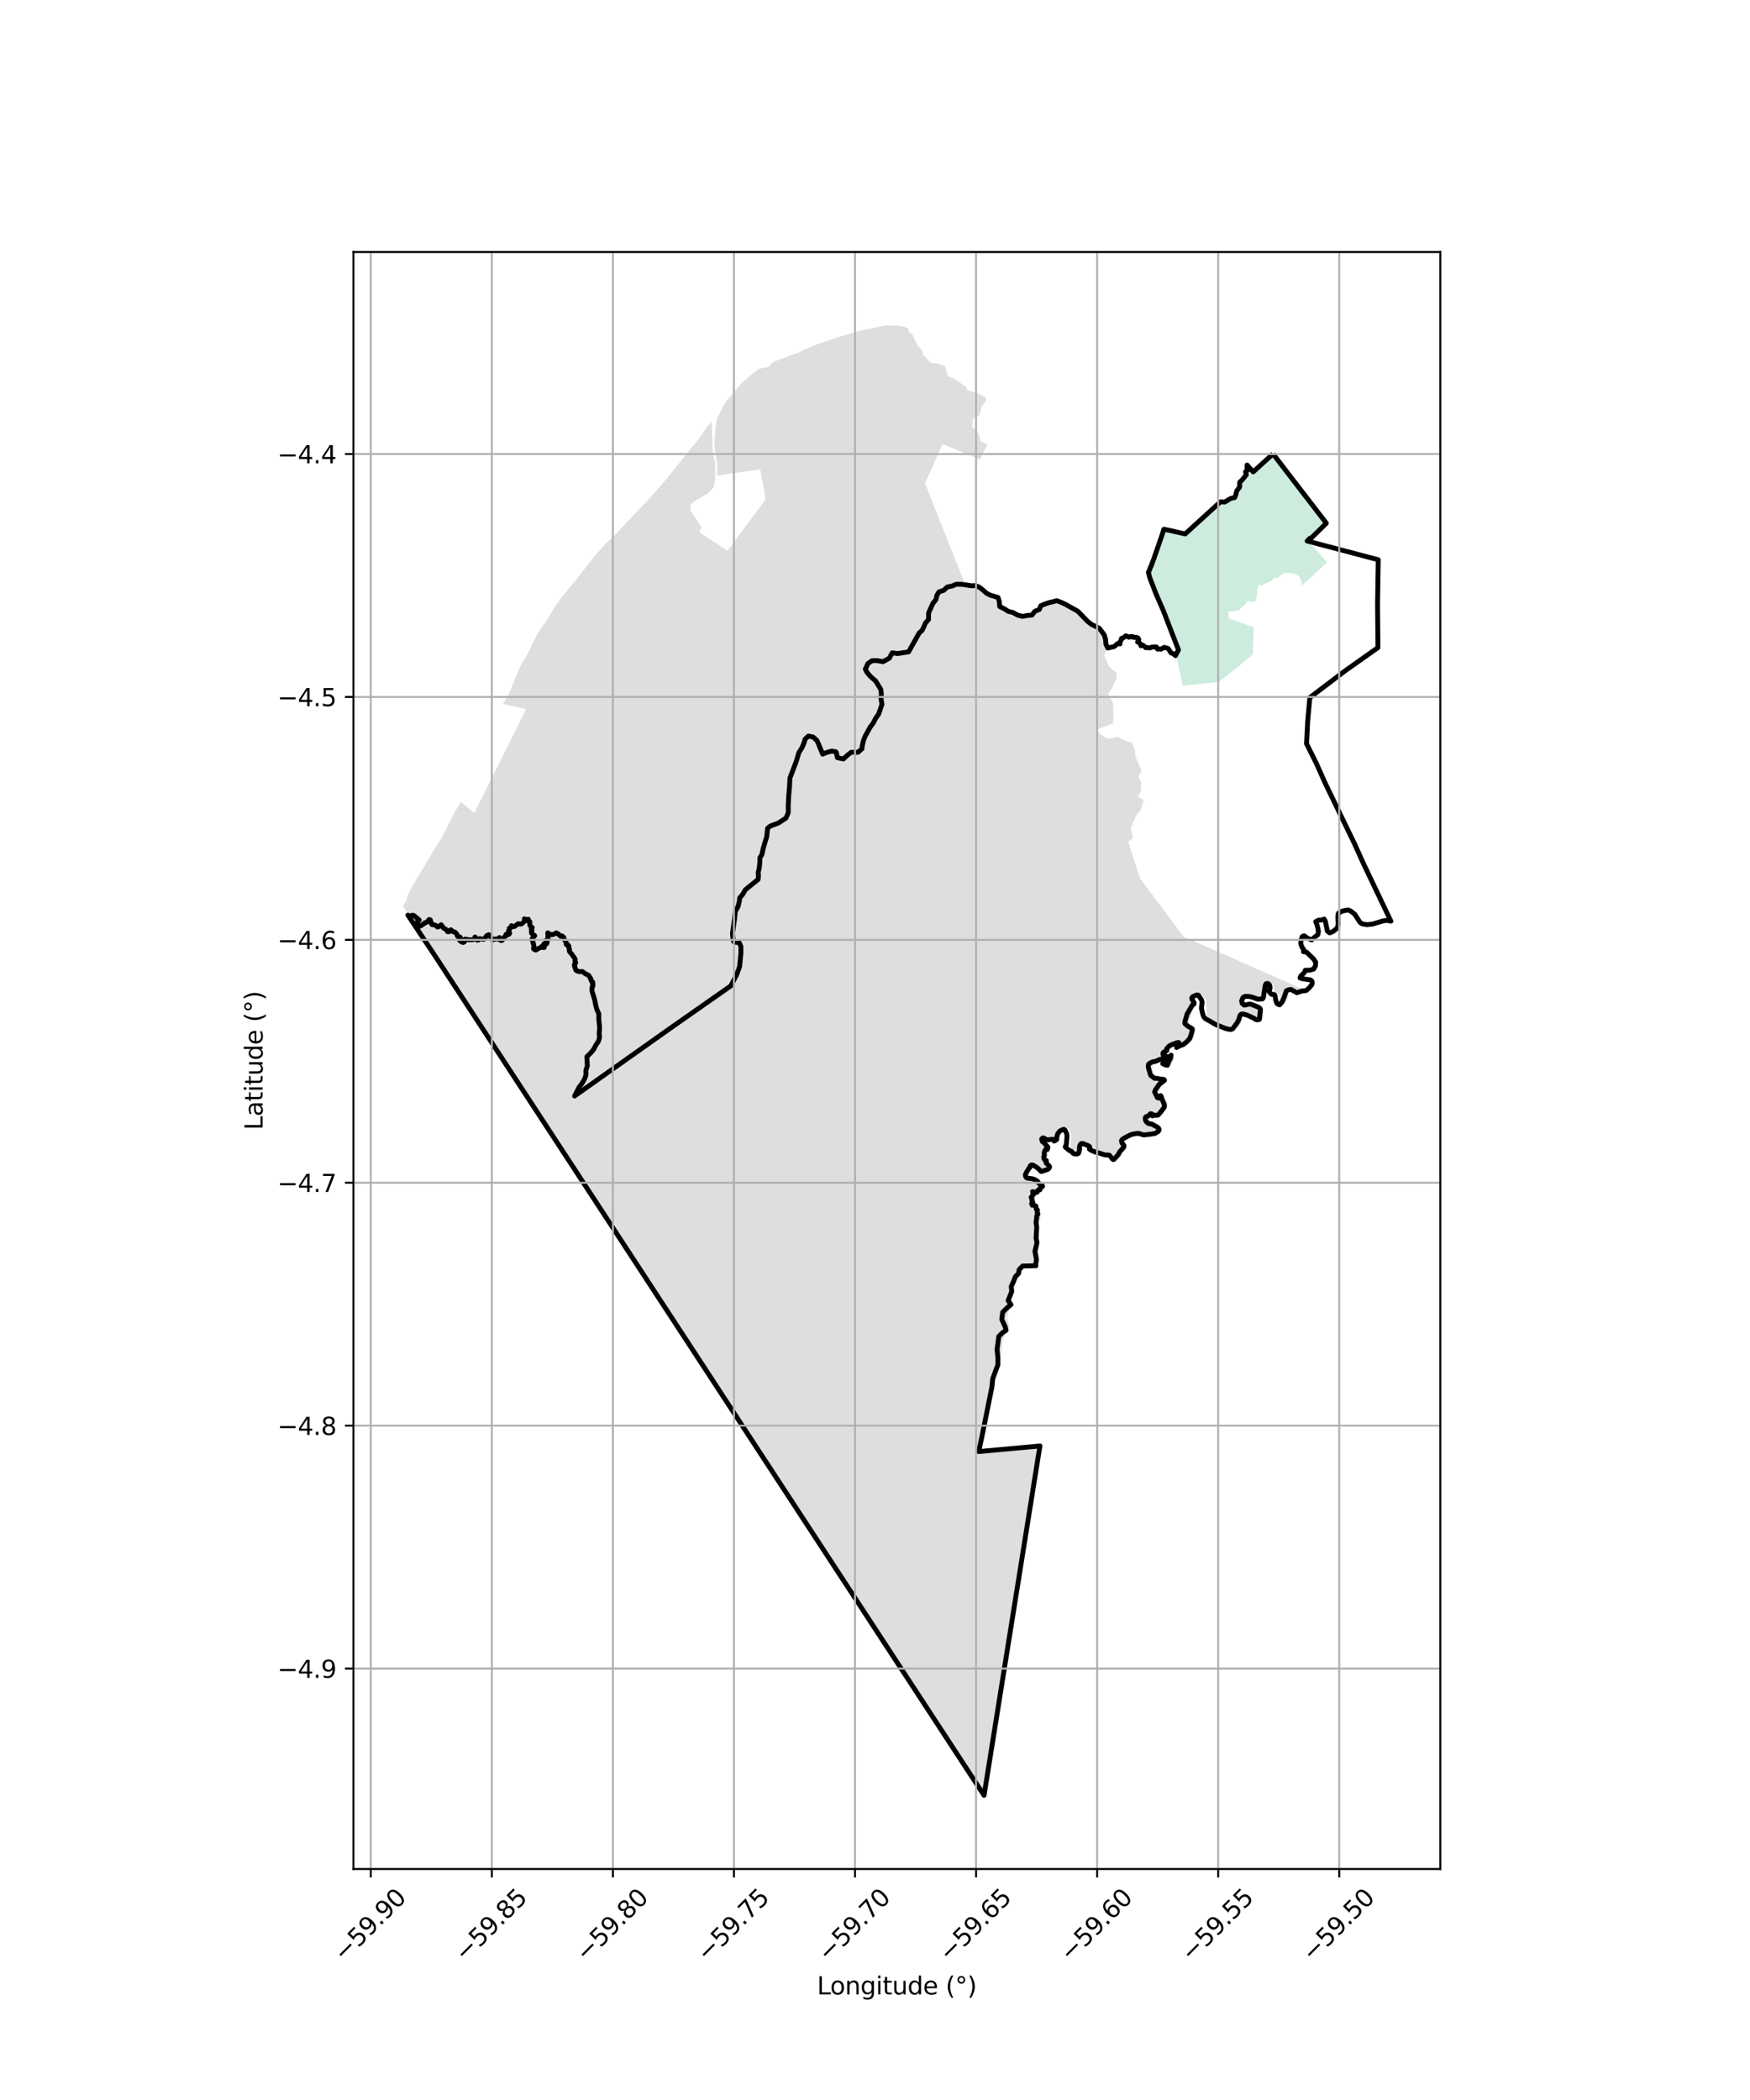 <?xml version="1.0" encoding="utf-8" standalone="no"?>
<!DOCTYPE svg PUBLIC "-//W3C//DTD SVG 1.1//EN"
  "http://www.w3.org/Graphics/SVG/1.1/DTD/svg11.dtd">
<svg xmlns:xlink="http://www.w3.org/1999/xlink" width="720pt" height="864pt" viewBox="0 0 720 864" xmlns="http://www.w3.org/2000/svg" version="1.1">
 <defs>
  <style type="text/css">*{stroke-linejoin: round; stroke-linecap: butt}</style>
 </defs>
 <g id="figure_1">
  <g id="patch_1">
   <path d="M 0 864 
L 720 864 
L 720 0 
L 0 0 
z
" style="fill: #ffffff"/>
  </g>
  <g id="axes_1">
   <g id="patch_2">
    <path d="M 145.411 768.96 
L 592.589 768.96 
L 592.589 103.68 
L 145.411 103.68 
z
" style="fill: #ffffff"/>
   </g>
   <g id="PatchCollection_1">
    <path d="M 523.758 186.745 
L 527.108 191.1 
L 529.604 194.345 
L 531.819 197.178 
L 534.476 200.607 
L 536.318 202.935 
L 538.099 205.36 
L 540.144 208.009 
L 542.188 210.667 
L 544.249 213.334 
L 545.695 215.275 
L 539.355 221.493 
L 538.951 221.442 
L 537.801 222.581 
L 538.96 223.857 
L 540.369 225.019 
L 545.999 231.32 
L 543.211 233.991 
L 540.048 236.918 
L 535.358 241.05 
L 535.571 239.286 
L 534.365 237.051 
L 532.308 235.916 
L 528.509 235.646 
L 525.11 238.033 
L 524.623 237.478 
L 524.105 237.787 
L 523.4 238.605 
L 523.04 239.039 
L 521.197 239.89 
L 520.368 240.072 
L 519.806 240.341 
L 519.529 240.824 
L 517.807 240.657 
L 517.231 242.46 
L 517.179 245.177 
L 516.708 246.174 
L 516.778 247.174 
L 515.372 247.78 
L 513.384 247.093 
L 512.345 248.636 
L 512.27 248.703 
L 509.72 250.968 
L 507.816 251.46 
L 505.59 251.478 
L 505.418 251.684 
L 505.52 254.435 
L 515.837 258.038 
L 515.743 260.734 
L 515.652 264.352 
L 515.502 267.675 
L 515.413 269.221 
L 512.829 271.488 
L 509.315 274.371 
L 503.216 279.174 
L 501.444 280.577 
L 497.076 281.061 
L 492.599 281.544 
L 489.472 281.837 
L 486.621 282.158 
L 483.836 269.566 
L 484.845 267.399 
L 483.769 263.139 
L 482.401 260.098 
L 481.254 257.067 
L 479.444 252.571 
L 478.036 249.197 
L 476.026 244.15 
L 474.403 240.026 
L 471.891 235.6 
L 472.57 235.484 
L 478.858 217.747 
L 480.264 218.001 
L 481.702 218.3 
L 483.091 218.622 
L 484.479 218.959 
L 485.815 219.264 
L 487.632 219.678 
L 489.998 217.513 
L 491.973 215.708 
L 493.984 213.883 
L 495.976 212.052 
L 498.041 210.212 
L 499.288 209.017 
L 502.14 206.486 
L 503.897 206.521 
L 506.387 205.062 
L 507.974 204.686 
L 508.342 203.851 
L 508.783 202.038 
L 510.026 200.422 
L 509.965 198.434 
L 511.212 197.311 
L 512.299 195.742 
L 512.772 195.264 
L 512.424 194.119 
L 513.112 193.59 
L 513.083 191.33 
L 515.589 194.148 
L 518.71 191.306 
L 519.334 190.756 
L 523.758 186.745 
" clip-path="url(#p9d774239cc)" style="fill: #b3e2cd; fill-opacity: 0.65"/>
    <path d="M 495.372 389.054 
L 498.52 390.434 
L 501.876 391.906 
L 505.11 393.323 
L 507.565 394.381 
L 510.762 395.81 
L 512.872 396.781 
L 516.622 398.438 
L 519.912 399.86 
L 524.66 401.946 
L 527.379 403.129 
L 534.88 406.445 
L 535.582 406.763 
L 535.636 407.384 
L 534.705 408.015 
L 531.507 407.061 
L 530.281 407.999 
L 530.134 409.013 
L 529.985 410.418 
L 529.26 412.01 
L 527.961 413.382 
L 526.921 412.545 
L 526.571 409.717 
L 525.605 408.446 
L 524.274 408.441 
L 524.136 406.738 
L 523.603 404.888 
L 522.812 404.849 
L 521.618 407.091 
L 520.851 410.277 
L 520.345 411.181 
L 517.362 410.59 
L 514.307 409.891 
L 512.939 410.502 
L 512.252 411.514 
L 512.139 412.963 
L 512.819 413.908 
L 515.013 413.662 
L 517.924 414.179 
L 519.36 414.975 
L 519.896 416.027 
L 519.599 418.49 
L 518.877 419.495 
L 516.936 418.944 
L 514.245 417.377 
L 512.124 417.115 
L 510.397 417.363 
L 510.139 419.174 
L 511.037 419.394 
L 510.636 420.914 
L 509.803 422.542 
L 507.786 423.549 
L 505.557 423.288 
L 502.936 422.046 
L 501.462 421.932 
L 500.136 420.55 
L 498.022 419.565 
L 496.697 418.002 
L 496.487 416.226 
L 496.353 413.616 
L 496.039 410.934 
L 494.82 409.734 
L 492.844 409.328 
L 491.656 409.722 
L 491.472 410.845 
L 492.221 412.659 
L 492.361 413.71 
L 491.206 414.83 
L 490.372 416.674 
L 489.791 418.339 
L 489.209 420.076 
L 489.059 421.804 
L 490.203 423.62 
L 491.243 424.493 
L 491.162 427.174 
L 490.402 428.476 
L 488.276 429.555 
L 486.895 430.557 
L 485.887 430.879 
L 486.933 429.941 
L 486.397 429.106 
L 484.669 429.462 
L 481.498 431.371 
L 480.846 432.564 
L 480.173 433.677 
L 480.745 434.803 
L 481.787 434.915 
L 483.336 434.196 
L 482.935 435.789 
L 482.391 436.983 
L 482.1 437.96 
L 480.911 438.354 
L 480.733 437.919 
L 481.454 437.559 
L 481.423 436.182 
L 480.453 435.78 
L 479.123 435.739 
L 476.817 436.89 
L 474.478 437.28 
L 474.182 439.732 
L 474.498 441.617 
L 476.11 443.579 
L 478.876 444.387 
L 480.134 444.464 
L 480.42 444.936 
L 478.763 445.799 
L 477.569 447.665 
L 476.664 449.292 
L 477.341 451.106 
L 478.272 452.16 
L 479.279 452.2 
L 479.923 453.036 
L 480.459 454.088 
L 480.311 455.269 
L 479.117 457.294 
L 478.248 458.667 
L 476.342 458.805 
L 475.551 458.621 
L 474.51 458.328 
L 473.643 459.194 
L 472.886 459.807 
L 473.097 461.076 
L 474.171 462.529 
L 476.503 463.915 
L 477.617 464.307 
L 477.866 464.923 
L 477.145 465.5 
L 473.436 466.646 
L 470.815 466.564 
L 468.478 466.41 
L 466.497 467.128 
L 464.948 467.847 
L 463.038 468.963 
L 462.639 469.722 
L 463.391 470.729 
L 463.998 471.854 
L 463.961 472.325 
L 461.941 473.875 
L 461.033 476.191 
L 459.663 477.2 
L 458.138 475.383 
L 457.276 474.945 
L 454.041 474.498 
L 451.454 473.8 
L 450.165 473.288 
L 449.991 471.657 
L 448.699 471.109 
L 446.832 470.268 
L 445.896 470.301 
L 445.352 471.748 
L 445.164 473.994 
L 444.333 474.824 
L 442.646 474.093 
L 440.349 472.744 
L 440.506 469.339 
L 440.695 466.695 
L 439.697 464.372 
L 437.926 464.873 
L 436.447 466.063 
L 435.974 467.547 
L 435.969 468.742 
L 435.032 469.391 
L 432.05 468.691 
L 430.29 467.996 
L 429.75 468.103 
L 429.71 469.226 
L 430.605 470.316 
L 432.038 471.662 
L 432.323 472.569 
L 431.458 473.073 
L 431.095 473.905 
L 430.944 475.897 
L 431.119 477.057 
L 431.762 478.205 
L 432.153 479.583 
L 433.086 480.202 
L 431.751 481.32 
L 430.095 481.821 
L 429.055 481.02 
L 427.584 479.964 
L 426.471 479.416 
L 425.644 479.486 
L 424.742 480.171 
L 423.91 481.436 
L 423.331 482.52 
L 423.326 483.933 
L 424.184 485.168 
L 426.592 485.576 
L 427.741 486.051 
L 428.671 487.352 
L 429.891 488.262 
L 429.638 488.696 
L 428.052 489.524 
L 427.617 490.5 
L 425.7 493.308 
L 426.697 496.065 
L 427.587 498.548 
L 428.227 500.398 
L 427.535 502.823 
L 427.095 505.104 
L 427.619 509.272 
L 427.683 511.374 
L 427.313 514.003 
L 427.224 518.604 
L 427.183 519.872 
L 425.902 520.936 
L 422.953 521.069 
L 421.603 521.3 
L 420.845 522.021 
L 419.864 524.554 
L 418.419 526.287 
L 416.867 527.731 
L 416.929 530.376 
L 416.492 531.896 
L 415.909 534.276 
L 416.513 536.162 
L 416.365 537.238 
L 415.497 538.466 
L 414.298 541.65 
L 414.473 542.918 
L 414.935 544.478 
L 415.254 546.235 
L 413.698 548.693 
L 412.501 551.26 
L 412.198 555.317 
L 412.083 557.164 
L 411.538 558.785 
L 411.065 560.124 
L 410.882 563.22 
L 410.156 564.92 
L 408.999 566.51 
L 408.454 567.848 
L 408.476 571.58 
L 408.435 572.884 
L 406.871 577.287 
L 406.898 579.679 
L 406.096 582.574 
L 405.039 586.012 
L 404.632 589.198 
L 404.334 591.697 
L 403.5 593.578 
L 403.493 595.317 
L 402.956 597.336 
L 428.181 594.717 
L 404.888 738.72 
L 179.024 393.284 
L 165.738 372.72 
L 166.522 371.652 
L 167.273 370.646 
L 167.8 368.008 
L 169.352 365.124 
L 172.064 360.466 
L 175.105 355.551 
L 178.256 350.089 
L 180.888 345.903 
L 181.3 345.597 
L 186.53 335.2 
L 188.214 332.178 
L 188.543 331.792 
L 189.58 329.866 
L 195.156 334.511 
L 216.461 291.759 
L 206.961 289.58 
L 207.726 288.18 
L 208.224 287.321 
L 209.528 285.178 
L 211.338 280.772 
L 211.843 279.489 
L 212.549 277.773 
L 214.193 273.827 
L 216.689 269.756 
L 219.927 263.179 
L 220.555 261.924 
L 220.921 261.154 
L 221.321 260.328 
L 225.69 254.106 
L 227.972 250.042 
L 229.299 248.261 
L 231.119 245.695 
L 233.443 242.879 
L 234.486 241.605 
L 235.46 240.406 
L 238.3 236.899 
L 245.307 227.931 
L 248.171 224.831 
L 249.67 223.137 
L 252.786 220.356 
L 254.29 218.719 
L 267.451 204.809 
L 273.28 198.167 
L 287.348 180.73 
L 291.298 175.135 
L 291.997 174.418 
L 292.777 173.34 
L 292.881 175.166 
L 293.141 182.703 
L 293.272 186.398 
L 294.263 190.459 
L 294.248 194.444 
L 294.237 197.675 
L 293.651 200.499 
L 291.27 202.954 
L 285.722 206.266 
L 283.991 207.781 
L 284.197 210.245 
L 288.567 216.846 
L 287.832 219.055 
L 299.328 226.567 
L 315.029 205.384 
L 312.76 193.112 
L 294.914 195.664 
L 295.185 193.824 
L 295.054 190.419 
L 294.138 185.488 
L 293.863 181.865 
L 294.832 172.623 
L 297.993 166.239 
L 300.152 163.495 
L 305.371 157.403 
L 309.854 153.507 
L 312.494 151.655 
L 316.033 151.026 
L 317.68 149.413 
L 319.005 148.585 
L 322.775 147.207 
L 326.701 145.645 
L 328.007 145.296 
L 331.672 143.499 
L 335.11 142.035 
L 344.579 138.797 
L 350.107 137.181 
L 354.754 135.797 
L 359.586 134.91 
L 363.868 133.92 
L 369.005 133.935 
L 372.062 134.371 
L 373.685 135.141 
L 374.031 136.846 
L 375.221 137.328 
L 377.476 142.045 
L 379.421 144.18 
L 379.779 146.022 
L 380.9 146.93 
L 382.453 148.881 
L 383.084 149.357 
L 385.698 149.615 
L 388.767 150.578 
L 390.1 154.812 
L 391.439 155.328 
L 393.144 156.203 
L 397.386 159.148 
L 398.035 160.47 
L 404.497 162.797 
L 405.475 163.56 
L 405.909 164.541 
L 403.964 167.146 
L 403.525 169.318 
L 402.728 170.982 
L 400.279 172.423 
L 399.91 175.599 
L 402.362 177.955 
L 403.218 179.878 
L 403.392 181.618 
L 406.274 182.724 
L 403.21 189.068 
L 387.784 182.693 
L 380.58 198.85 
L 391.981 227.585 
L 397.298 240.986 
L 400.612 240.868 
L 404.382 242.01 
L 406.962 244.41 
L 410.266 245.437 
L 411.638 247.259 
L 411.762 247.806 
L 411.953 248.409 
L 412.791 249.393 
L 413.39 249.574 
L 413.987 250.377 
L 421.165 253.882 
L 424.62 252.807 
L 431.323 248.483 
L 436.503 247.56 
L 443.178 250.845 
L 446.976 254.554 
L 450.634 257.393 
L 452.682 260.103 
L 455.852 266.085 
L 454.261 269.642 
L 456.344 274.314 
L 459.481 276.881 
L 459.336 279.275 
L 458.315 281.297 
L 457.301 283.467 
L 455.938 285.413 
L 457.856 289.099 
L 458.126 294.173 
L 457.97 297.578 
L 451.723 299.925 
L 452.198 301.747 
L 455.783 304.037 
L 459.935 303.216 
L 463.812 305.041 
L 465.823 305.628 
L 467.105 309.038 
L 467.105 311.132 
L 469.594 316.917 
L 468.384 319.707 
L 469.434 321.771 
L 469.566 324.96 
L 468.207 327.723 
L 470.558 329.167 
L 469.248 333.488 
L 467.66 335.149 
L 466.428 337.826 
L 465.195 340.72 
L 466.188 344.709 
L 464.184 346.364 
L 469.084 361.473 
L 475.507 370.028 
L 476.935 371.952 
L 478.612 374.205 
L 485.607 383.529 
L 487.041 385.44 
L 490.241 386.833 
L 495.372 389.054 
" clip-path="url(#p9d774239cc)" style="fill: #cccccc; fill-opacity: 0.65"/>
   </g>
   <g id="PatchCollection_2">
    <path d="M 523.758 186.745 
L 545.695 215.275 
L 539.355 221.493 
L 538.951 221.442 
L 537.801 222.58 
L 567.056 230.301 
L 566.765 248.381 
L 566.923 266.45 
L 553.348 276.042 
L 538.908 286.997 
L 538.021 296.729 
L 537.546 305.953 
L 541.627 314.166 
L 545.304 322.404 
L 557.189 346.935 
L 560.816 354.985 
L 572.262 379.012 
L 570.881 378.691 
L 570.16 378.7 
L 568.835 378.954 
L 564.668 380.196 
L 562.386 380.44 
L 560.52 380.134 
L 559.759 379.689 
L 559.199 378.981 
L 557.393 376.149 
L 555.689 374.836 
L 554.684 374.393 
L 553.318 374.603 
L 551.921 374.983 
L 550.642 375.734 
L 550.404 377.157 
L 550.555 380.269 
L 550.22 381.685 
L 549.268 382.617 
L 548.247 383.341 
L 547.057 383.819 
L 546.13 383.098 
L 545.265 378.946 
L 544.784 378.118 
L 543.792 378.521 
L 542.482 378.574 
L 541.334 379.188 
L 541.828 380.466 
L 542.221 381.876 
L 542.432 383.351 
L 542.206 384.544 
L 540.761 385.675 
L 539.69 386.689 
L 537.95 386.015 
L 536.558 384.998 
L 535.812 385.308 
L 535.305 386.71 
L 535.139 388.191 
L 535.644 389.594 
L 536.408 390.753 
L 536.272 391.54 
L 537.527 391.725 
L 540.474 394.592 
L 541.303 395.853 
L 541.217 397.318 
L 540.498 398.705 
L 538.867 399.159 
L 537.027 399.195 
L 536.554 400.31 
L 535.538 401.173 
L 535.006 401.875 
L 534.861 402.339 
L 535.748 402.671 
L 539.228 403.2 
L 539.745 403.645 
L 539.886 404.36 
L 539.734 405.089 
L 538.665 406.431 
L 537.39 407.538 
L 535.651 407.724 
L 533.62 408.442 
L 533.323 408.305 
L 531.189 407.11 
L 530.097 407.215 
L 529.247 407.65 
L 528.336 410.26 
L 527.445 412.294 
L 526.478 413.413 
L 525.893 413.232 
L 525.322 412.771 
L 524.796 411.208 
L 524.637 409.83 
L 524.36 409.245 
L 523.062 409.043 
L 522.135 407.954 
L 522.549 406.415 
L 522.4 405.456 
L 522.101 404.983 
L 521.595 404.626 
L 520.917 404.721 
L 520.589 405.259 
L 519.762 410.487 
L 519.409 410.964 
L 517.497 411.081 
L 515.07 410.232 
L 513.737 409.957 
L 512.341 409.918 
L 511.4 410.389 
L 510.827 411.787 
L 511.07 412.828 
L 511.926 413.556 
L 514.089 413.119 
L 514.868 413.222 
L 517.968 414.499 
L 518.505 415.023 
L 518.596 415.285 
L 518.164 419.358 
L 517.976 419.493 
L 516.943 419.589 
L 515.492 418.752 
L 513.076 417.636 
L 511.3 417.177 
L 510.731 417.249 
L 510.27 417.616 
L 509.57 419.745 
L 508.938 420.849 
L 507.215 423.227 
L 506.913 423.403 
L 506.201 423.599 
L 504.198 423.14 
L 500.185 421.539 
L 495.757 418.975 
L 495.098 418.028 
L 494.648 416.447 
L 494.323 414.833 
L 494.586 412.282 
L 494.353 411.355 
L 493.002 409.442 
L 492.396 409.343 
L 490.69 410.068 
L 490.347 410.599 
L 490.448 411.178 
L 491.303 412.574 
L 491.224 413.069 
L 490.567 413.49 
L 488.378 417.255 
L 487.449 420.582 
L 487.532 421.162 
L 488.557 422.074 
L 490.527 423.264 
L 490.565 423.899 
L 490.004 425.854 
L 489.423 427.365 
L 488.065 428.81 
L 486.773 429.772 
L 485.619 430.192 
L 484.076 430.977 
L 484.131 430.899 
L 485.048 430.129 
L 485.357 429.535 
L 484.961 428.949 
L 484.343 428.959 
L 482.014 429.836 
L 481.001 430.372 
L 479.943 431.584 
L 480.075 432.205 
L 479.949 432.327 
L 478.818 432.878 
L 478.516 433.178 
L 478.448 433.644 
L 478.636 434.085 
L 480.233 434.791 
L 480.739 434.852 
L 481.257 434.675 
L 481.821 434.115 
L 481.508 435.591 
L 480.928 436.529 
L 480.316 438.292 
L 480.158 438.283 
L 479.371 438.101 
L 478.356 437.605 
L 478.462 437.591 
L 479.187 437.976 
L 479.64 437.596 
L 479.699 435.878 
L 479.3 435.567 
L 478.863 435.523 
L 477.547 435.755 
L 475.297 436.696 
L 474.692 436.756 
L 474.046 436.931 
L 472.872 437.555 
L 472.565 437.848 
L 472.423 438.588 
L 472.469 439.256 
L 473.25 441.944 
L 473.533 442.536 
L 474.973 443.615 
L 476.146 443.663 
L 477.054 443.934 
L 478.792 444.099 
L 479.096 444.39 
L 478.982 444.577 
L 476.902 446.173 
L 475.316 448.471 
L 475.056 449.288 
L 476.172 451.597 
L 477.02 451.826 
L 477.409 451.361 
L 477.502 450.755 
L 477.544 450.806 
L 477.869 451.495 
L 478.562 453.378 
L 479.005 454.275 
L 479.053 455.379 
L 478.909 455.741 
L 477.386 457.687 
L 476.532 458.719 
L 475.978 458.887 
L 475.022 458.784 
L 474.148 459.102 
L 474.184 458.709 
L 473.854 458.297 
L 473.318 458.223 
L 472.786 458.787 
L 472.377 459.196 
L 471.617 459.383 
L 471.267 459.7 
L 471.185 460.522 
L 471.336 460.999 
L 471.614 461.497 
L 472.087 461.978 
L 472.685 462.324 
L 473.858 462.464 
L 476.131 463.719 
L 476.675 464.177 
L 476.885 464.621 
L 476.887 464.895 
L 476.552 465.5 
L 475.237 466.305 
L 473.98 466.549 
L 470.501 466.967 
L 468.553 466.303 
L 467.623 466.342 
L 465.407 466.767 
L 462.573 468.211 
L 461.766 468.763 
L 461.411 469.284 
L 461.636 470.323 
L 462.373 471.257 
L 462.316 471.937 
L 461.597 472.887 
L 460.67 473.883 
L 460.04 475.08 
L 458.334 476.986 
L 458.135 477.089 
L 457.918 477.036 
L 457.406 476.505 
L 456.555 475.348 
L 456.006 475.183 
L 455.54 475.237 
L 454.731 475.16 
L 453.912 474.955 
L 452.189 474.383 
L 450.886 474.101 
L 448.877 473.226 
L 448.218 472.784 
L 448.392 472.489 
L 448.377 471.9 
L 447.982 471.479 
L 445.427 470.462 
L 444.8 470.538 
L 444.422 471.008 
L 444.112 471.953 
L 444.169 472.831 
L 443.81 474.392 
L 443.637 474.573 
L 442.976 474.811 
L 442.224 474.756 
L 441.522 474.534 
L 440.806 473.665 
L 439.837 473.299 
L 439.239 472.724 
L 438.304 471.958 
L 438.296 471.732 
L 438.732 470.913 
L 439.009 467.329 
L 438.853 466.392 
L 438.23 465.064 
L 437.73 464.639 
L 437.151 464.763 
L 435.985 465.388 
L 435.155 466.505 
L 434.769 467.885 
L 434.767 468.81 
L 434.293 469.189 
L 433.699 469.462 
L 433.642 468.929 
L 433.035 468.739 
L 430.967 468.975 
L 430.285 468.752 
L 429.619 468.292 
L 429.055 468.145 
L 428.581 468.603 
L 428.826 469.642 
L 429.501 470.113 
L 431.119 471.963 
L 430.902 472.944 
L 430.169 472.921 
L 429.768 473.663 
L 429.611 474.432 
L 429.682 475.345 
L 429.38 475.995 
L 429.543 476.758 
L 429.749 477.137 
L 430.508 477.496 
L 430.532 477.643 
L 430.416 477.938 
L 430.404 478.487 
L 431.316 479.359 
L 431.818 479.998 
L 431.791 480.218 
L 431.517 480.775 
L 431.047 481.137 
L 428.419 481.985 
L 427.973 481.648 
L 427.498 481.072 
L 426.309 480.126 
L 425.194 479.471 
L 424.603 479.276 
L 424.162 479.363 
L 423.838 479.737 
L 423.755 480.311 
L 423.305 480.708 
L 422.198 482.537 
L 421.898 483.223 
L 421.881 483.67 
L 421.99 484.089 
L 422.23 484.505 
L 422.667 484.718 
L 424.729 484.965 
L 425.916 485.414 
L 426.843 485.983 
L 427.276 486.64 
L 428.059 487.415 
L 428.873 487.807 
L 428.938 488.142 
L 428.561 488.168 
L 428.082 488.538 
L 428.152 488.858 
L 427.896 489.24 
L 427.849 489.536 
L 427.647 489.455 
L 427.097 489.609 
L 426.842 489.989 
L 426.806 490.378 
L 426.6 490.528 
L 426.065 490.574 
L 424.828 490.278 
L 425.294 491.227 
L 424.25 492.599 
L 424.517 493.073 
L 424.534 493.633 
L 424.66 493.767 
L 424.555 494.079 
L 424.881 494.575 
L 424.649 494.798 
L 424.443 495.227 
L 424.745 495.908 
L 425.292 495.81 
L 426.214 496.247 
L 426.322 497.13 
L 426.311 497.382 
L 426.533 497.639 
L 426.847 497.844 
L 426.69 498.094 
L 426.79 498.815 
L 426.773 499.173 
L 427.007 499.254 
L 427.021 499.585 
L 426.72 499.835 
L 426.501 500.48 
L 426.528 501.041 
L 426.259 502.921 
L 426.549 504.921 
L 426.259 509.369 
L 426.631 511.269 
L 425.796 514.843 
L 426.434 518.184 
L 426.107 520.235 
L 426.213 520.767 
L 420.718 520.893 
L 419.275 522.43 
L 419.075 523.915 
L 417.747 525.264 
L 417.013 527.24 
L 416.063 529.235 
L 416.259 531.37 
L 414.774 535.048 
L 415.931 536.778 
L 414.221 538.195 
L 412.536 539.881 
L 412.157 542.836 
L 413.602 545.995 
L 413.904 547.35 
L 412.369 548.4 
L 410.94 549.829 
L 410.211 555.212 
L 410.57 558.607 
L 410.572 561.462 
L 408.448 567.215 
L 408.092 570.701 
L 404.015 590.939 
L 402.68 597.216 
L 427.861 594.914 
L 404.873 738.66 
L 179.02 393.34 
L 167.827 376.505 
L 168.357 376.971 
L 169.715 376.546 
L 170.3 376.691 
L 172.496 378.546 
L 172.148 378.854 
L 171.808 379.104 
L 171.584 379.562 
L 171.706 380.031 
L 171.94 380.447 
L 172.586 380.681 
L 172.897 381.039 
L 174.609 379.923 
L 174.716 379.681 
L 174.884 379.599 
L 175.603 379.434 
L 176.566 378.314 
L 177.009 378.419 
L 177.278 379.265 
L 177.464 380.018 
L 177.764 380.438 
L 178.533 380.484 
L 179.413 380.816 
L 179.971 381.378 
L 180.473 381.285 
L 181.487 380.459 
L 181.643 380.625 
L 182.419 381.799 
L 183.562 382.44 
L 184.157 383.345 
L 184.7 383.358 
L 184.913 382.998 
L 185.458 382.552 
L 186.017 382.918 
L 186.209 383.208 
L 186.618 383.421 
L 187.135 383.445 
L 187.948 384.324 
L 188.111 384.994 
L 188.439 385.38 
L 189.13 385.439 
L 189.378 385.659 
L 189.297 386.132 
L 189.168 386.489 
L 189.155 386.986 
L 190.131 387.65 
L 190.561 387.76 
L 191.02 387.554 
L 191.235 387.114 
L 191.262 386.375 
L 191.413 386.355 
L 192.835 386.651 
L 194.69 386.582 
L 195.125 386.367 
L 195.35 385.95 
L 195.436 385.507 
L 195.741 385.792 
L 196.377 386.811 
L 196.923 386.705 
L 197.335 386.191 
L 197.51 386.167 
L 198.889 386.463 
L 199.302 386.272 
L 200.268 384.914 
L 201.082 384.579 
L 201.223 384.635 
L 201.973 385.629 
L 202.253 386.246 
L 202.559 386.621 
L 203.042 386.6 
L 203.647 386.332 
L 204.653 386.296 
L 205.007 386.129 
L 205.521 385.742 
L 205.543 385.778 
L 205.567 385.994 
L 205.483 386.385 
L 205.759 386.792 
L 206.24 386.971 
L 206.7 386.789 
L 207.577 385.47 
L 207.945 385.198 
L 208.194 384.453 
L 208.926 384.57 
L 209.383 384.418 
L 209.7 383.949 
L 209.173 383.084 
L 209.409 382.858 
L 209.616 382.432 
L 209.523 381.957 
L 209.63 381.876 
L 209.949 381.782 
L 210.336 381.492 
L 210.419 380.856 
L 211.287 381.247 
L 211.76 381.143 
L 213.085 380.082 
L 213.284 380.033 
L 213.928 380.201 
L 214.341 380.179 
L 214.747 380.024 
L 215.773 378.982 
L 215.909 378.597 
L 215.734 378.047 
L 216.249 378.29 
L 216.648 378.332 
L 217.339 378.193 
L 217.261 378.417 
L 217.271 378.967 
L 217.97 379.157 
L 218.036 379.628 
L 217.969 380.465 
L 218.099 380.861 
L 218.968 381.631 
L 218.72 381.92 
L 218.566 382.375 
L 218.867 382.829 
L 218.61 383.442 
L 218.744 384.016 
L 220.002 384.967 
L 218.871 386.267 
L 218.863 386.669 
L 219.135 386.958 
L 219.275 387.318 
L 219.249 387.909 
L 219.522 388.411 
L 219.7 389.76 
L 219.516 390.09 
L 219.561 390.433 
L 220.269 390.858 
L 220.672 390.812 
L 221.377 390.27 
L 222.378 389.845 
L 222.876 389.397 
L 222.895 389.423 
L 223.288 389.797 
L 223.531 389.876 
L 223.888 389.832 
L 223.959 389.415 
L 223.65 388.535 
L 223.902 388.248 
L 224.094 388.2 
L 224.106 388.237 
L 224.488 388.394 
L 224.793 388.374 
L 225.038 388.126 
L 225.087 387.794 
L 224.971 387.345 
L 224.692 386.866 
L 225.521 386.509 
L 225.406 385.259 
L 225.554 384.377 
L 225.331 384.145 
L 225.375 383.803 
L 225.399 383.812 
L 225.97 384.249 
L 227.022 384.563 
L 227.768 384.39 
L 228.42 384.147 
L 228.757 383.846 
L 228.953 383.846 
L 229.735 384.355 
L 229.795 384.313 
L 230.418 385.053 
L 230.861 385.238 
L 231.26 385.045 
L 231.576 385.56 
L 231.915 385.588 
L 232.031 385.929 
L 232.095 386.209 
L 232.116 386.478 
L 232.483 387.04 
L 232.676 387.08 
L 232.865 387.847 
L 233.116 388.141 
L 233.049 388.18 
L 232.963 388.554 
L 233.249 388.723 
L 233.611 388.736 
L 233.792 388.839 
L 234.046 389.253 
L 234.012 389.46 
L 233.953 389.728 
L 234.317 390.592 
L 234.188 390.959 
L 234.33 391.539 
L 235.218 392.554 
L 236.378 394.188 
L 236.662 394.758 
L 236.529 395.373 
L 236.829 395.913 
L 236.82 396.253 
L 236.318 396.804 
L 236.407 397.751 
L 236.592 397.919 
L 236.56 398.123 
L 236.838 398.721 
L 236.874 399.102 
L 237.409 399.5 
L 237.821 399.569 
L 238.253 399.765 
L 239.646 399.736 
L 240.095 400.064 
L 240.505 400.357 
L 240.765 400.63 
L 241.947 401.16 
L 242.256 401.343 
L 242.359 401.596 
L 243.078 402.689 
L 243.03 402.929 
L 243.513 403.963 
L 243.773 403.932 
L 243.872 404.045 
L 243.899 404.555 
L 243.928 404.709 
L 243.811 405.022 
L 243.988 405.552 
L 243.626 406.085 
L 243.592 406.995 
L 243.524 407.541 
L 244.682 411.399 
L 245.096 413.607 
L 245.57 415.335 
L 246.351 417.074 
L 246.353 419.047 
L 246.702 422.988 
L 246.527 425.024 
L 246.657 426.903 
L 246.173 428.487 
L 245.083 430.101 
L 244.187 431.852 
L 243.01 433.236 
L 241.447 434.78 
L 241.654 438.574 
L 241.061 440.286 
L 241.056 442.434 
L 240.393 444.165 
L 239.322 445.935 
L 238.248 447.341 
L 236.397 450.936 
L 276.087 422.835 
L 300.689 405.609 
L 303.099 400.972 
L 304.298 397.708 
L 304.831 392.137 
L 304.832 389.372 
L 304.079 387.716 
L 302.708 387.716 
L 301.841 387.391 
L 301.547 386.041 
L 301.355 383.989 
L 302.262 377.761 
L 302.523 374.993 
L 303.627 373.032 
L 304.166 370.941 
L 304.355 369.364 
L 305.433 368.155 
L 306.672 366.064 
L 311.906 361.827 
L 312.052 360.369 
L 311.924 359.005 
L 312.373 357.21 
L 312.64 354.411 
L 312.64 352.958 
L 313.48 351.536 
L 314.013 349.004 
L 315.462 344.195 
L 315.804 340.801 
L 316.898 339.878 
L 320.273 338.607 
L 323.368 336.562 
L 324.314 334.38 
L 324.306 331.505 
L 324.506 327.23 
L 324.798 324.11 
L 325.006 320.114 
L 327.596 313.284 
L 328.694 309.629 
L 329.989 307.591 
L 330.795 305.658 
L 331.234 304.132 
L 332.58 302.838 
L 334.496 303.225 
L 336.06 304.592 
L 336.673 305.91 
L 338.46 310.269 
L 340.059 309.61 
L 342.214 309.002 
L 343.879 309.309 
L 344.085 309.631 
L 344.534 311.727 
L 347.021 312.247 
L 348.665 310.705 
L 350.245 309.501 
L 353.004 309.519 
L 354.632 308.066 
L 354.767 306.842 
L 355.233 304.719 
L 355.984 302.85 
L 358.096 299.043 
L 359.314 297.422 
L 360.228 295.602 
L 361.514 293.769 
L 362.87 289.759 
L 362.495 287.606 
L 362.616 285.405 
L 362.354 283.588 
L 360.311 280.234 
L 358.137 278.302 
L 356.729 276.678 
L 356.017 275.249 
L 356.21 274.988 
L 357.058 273.02 
L 358.836 271.817 
L 360.935 271.817 
L 363.339 272.233 
L 365.871 270.814 
L 367.09 268.587 
L 369.319 268.888 
L 373.82 268.199 
L 378.173 260.441 
L 379.368 259.39 
L 380.175 257.72 
L 380.691 256.446 
L 382.04 254.837 
L 382.056 252.167 
L 383.844 248.207 
L 385.098 246.673 
L 385.463 244.938 
L 386.331 243.503 
L 388.258 242.88 
L 389.752 241.516 
L 391.723 241.099 
L 393.432 240.381 
L 395.787 240.418 
L 399.833 241.029 
L 401.317 240.91 
L 402.984 241.625 
L 404.468 242.796 
L 405.794 244.008 
L 407.409 244.864 
L 410.604 245.812 
L 411.132 247.465 
L 411.316 249.543 
L 413.077 250.421 
L 414.883 251.553 
L 416.692 251.984 
L 418.717 253.095 
L 420.641 253.588 
L 422.628 253.235 
L 424.595 253.055 
L 425.772 251.513 
L 427.64 250.743 
L 428.147 249.279 
L 429.788 248.559 
L 431.55 247.941 
L 433.238 247.583 
L 434.719 247.116 
L 436.716 247.88 
L 438.354 248.632 
L 443.488 251.516 
L 447.483 255.647 
L 449.015 256.86 
L 452.274 258.476 
L 454.305 261.18 
L 454.857 263.034 
L 455.009 265.014 
L 455.783 266.615 
L 458.417 266.017 
L 459.888 264.776 
L 460.777 264.947 
L 460.775 264.134 
L 461.171 263.584 
L 461.416 262.648 
L 461.912 262.603 
L 463.234 261.572 
L 464.461 262.177 
L 465.067 261.903 
L 465.621 261.916 
L 465.945 262.155 
L 466.335 262.004 
L 466.851 262.277 
L 467.519 262.203 
L 468.277 262.583 
L 468.554 263.162 
L 468.033 264.111 
L 468.792 264.503 
L 469.223 264.972 
L 469.397 265.682 
L 470.119 265.431 
L 470.856 265.902 
L 471.408 266.506 
L 471.94 266.395 
L 473.109 266.593 
L 473.85 266.235 
L 475.731 266.154 
L 476.286 267.08 
L 476.786 266.95 
L 477.598 267.109 
L 478.991 266.341 
L 480.598 266.807 
L 481.778 268.595 
L 482.772 268.982 
L 483.622 269.754 
L 484.858 267.396 
L 478.559 251.06 
L 475.731 244.624 
L 473.058 237.724 
L 472.476 235.406 
L 472.892 234.594 
L 473.062 234.215 
L 473.315 233.362 
L 473.578 233.03 
L 474.326 230.852 
L 474.603 230.241 
L 478.138 219.985 
L 478.866 217.746 
L 481.674 218.322 
L 487.614 219.683 
L 502.11 206.468 
L 503.898 206.554 
L 506.352 205.074 
L 507.977 204.715 
L 508.361 203.862 
L 508.835 201.944 
L 510.026 200.422 
L 510.039 198.429 
L 511.202 197.304 
L 512.789 195.289 
L 512.424 194.119 
L 513.111 193.63 
L 513.084 191.328 
L 515.596 194.147 
L 523.758 186.745 
L 523.758 186.745 
" clip-path="url(#p9d774239cc)" style="fill: none; stroke: #000000; stroke-width: 2"/>
   </g>
   <g id="matplotlib.axis_1">
    <g id="xtick_1">
     <g id="line2d_1">
      <path d="M 152.556 768.96 
L 152.556 103.68 
" clip-path="url(#p9d774239cc)" style="fill: none; stroke: #b0b0b0; stroke-width: 0.8; stroke-linecap: square"/>
     </g>
     <g id="line2d_2">
      <defs>
       <path id="m7ef49fb1cf" d="M 0 0 
L 0 3.5 
" style="stroke: #000000; stroke-width: 0.8"/>
      </defs>
      <g>
       <use xlink:href="#m7ef49fb1cf" x="152.556" y="768.96" style="stroke: #000000; stroke-width: 0.8"/>
      </g>
     </g>
     <g id="text_1">
      <!-- −59.90 -->
      <g transform="translate(141.423 807.501) rotate(-45) scale(0.1 -0.1)">
       <defs>
        <path id="DejaVuSans-2212" d="M 678 2272 
L 4684 2272 
L 4684 1741 
L 678 1741 
L 678 2272 
z
" transform="scale(0.016)"/>
        <path id="DejaVuSans-35" d="M 691 4666 
L 3169 4666 
L 3169 4134 
L 1269 4134 
L 1269 2991 
Q 1406 3038 1543 3061 
Q 1681 3084 1819 3084 
Q 2600 3084 3056 2656 
Q 3513 2228 3513 1497 
Q 3513 744 3044 326 
Q 2575 -91 1722 -91 
Q 1428 -91 1123 -41 
Q 819 9 494 109 
L 494 744 
Q 775 591 1075 516 
Q 1375 441 1709 441 
Q 2250 441 2565 725 
Q 2881 1009 2881 1497 
Q 2881 1984 2565 2268 
Q 2250 2553 1709 2553 
Q 1456 2553 1204 2497 
Q 953 2441 691 2322 
L 691 4666 
z
" transform="scale(0.016)"/>
        <path id="DejaVuSans-39" d="M 703 97 
L 703 672 
Q 941 559 1184 500 
Q 1428 441 1663 441 
Q 2288 441 2617 861 
Q 2947 1281 2994 2138 
Q 2813 1869 2534 1725 
Q 2256 1581 1919 1581 
Q 1219 1581 811 2004 
Q 403 2428 403 3163 
Q 403 3881 828 4315 
Q 1253 4750 1959 4750 
Q 2769 4750 3195 4129 
Q 3622 3509 3622 2328 
Q 3622 1225 3098 567 
Q 2575 -91 1691 -91 
Q 1453 -91 1209 -44 
Q 966 3 703 97 
z
M 1959 2075 
Q 2384 2075 2632 2365 
Q 2881 2656 2881 3163 
Q 2881 3666 2632 3958 
Q 2384 4250 1959 4250 
Q 1534 4250 1286 3958 
Q 1038 3666 1038 3163 
Q 1038 2656 1286 2365 
Q 1534 2075 1959 2075 
z
" transform="scale(0.016)"/>
        <path id="DejaVuSans-2e" d="M 684 794 
L 1344 794 
L 1344 0 
L 684 0 
L 684 794 
z
" transform="scale(0.016)"/>
        <path id="DejaVuSans-30" d="M 2034 4250 
Q 1547 4250 1301 3770 
Q 1056 3291 1056 2328 
Q 1056 1369 1301 889 
Q 1547 409 2034 409 
Q 2525 409 2770 889 
Q 3016 1369 3016 2328 
Q 3016 3291 2770 3770 
Q 2525 4250 2034 4250 
z
M 2034 4750 
Q 2819 4750 3233 4129 
Q 3647 3509 3647 2328 
Q 3647 1150 3233 529 
Q 2819 -91 2034 -91 
Q 1250 -91 836 529 
Q 422 1150 422 2328 
Q 422 3509 836 4129 
Q 1250 4750 2034 4750 
z
" transform="scale(0.016)"/>
       </defs>
       <use xlink:href="#DejaVuSans-2212"/>
       <use xlink:href="#DejaVuSans-35" transform="translate(83.789 0)"/>
       <use xlink:href="#DejaVuSans-39" transform="translate(147.412 0)"/>
       <use xlink:href="#DejaVuSans-2e" transform="translate(211.035 0)"/>
       <use xlink:href="#DejaVuSans-39" transform="translate(242.822 0)"/>
       <use xlink:href="#DejaVuSans-30" transform="translate(306.445 0)"/>
      </g>
     </g>
    </g>
    <g id="xtick_2">
     <g id="line2d_3">
      <path d="M 202.36 768.96 
L 202.36 103.68 
" clip-path="url(#p9d774239cc)" style="fill: none; stroke: #b0b0b0; stroke-width: 0.8; stroke-linecap: square"/>
     </g>
     <g id="line2d_4">
      <g>
       <use xlink:href="#m7ef49fb1cf" x="202.36" y="768.96" style="stroke: #000000; stroke-width: 0.8"/>
      </g>
     </g>
     <g id="text_2">
      <!-- −59.85 -->
      <g transform="translate(191.227 807.501) rotate(-45) scale(0.1 -0.1)">
       <defs>
        <path id="DejaVuSans-38" d="M 2034 2216 
Q 1584 2216 1326 1975 
Q 1069 1734 1069 1313 
Q 1069 891 1326 650 
Q 1584 409 2034 409 
Q 2484 409 2743 651 
Q 3003 894 3003 1313 
Q 3003 1734 2745 1975 
Q 2488 2216 2034 2216 
z
M 1403 2484 
Q 997 2584 770 2862 
Q 544 3141 544 3541 
Q 544 4100 942 4425 
Q 1341 4750 2034 4750 
Q 2731 4750 3128 4425 
Q 3525 4100 3525 3541 
Q 3525 3141 3298 2862 
Q 3072 2584 2669 2484 
Q 3125 2378 3379 2068 
Q 3634 1759 3634 1313 
Q 3634 634 3220 271 
Q 2806 -91 2034 -91 
Q 1263 -91 848 271 
Q 434 634 434 1313 
Q 434 1759 690 2068 
Q 947 2378 1403 2484 
z
M 1172 3481 
Q 1172 3119 1398 2916 
Q 1625 2713 2034 2713 
Q 2441 2713 2670 2916 
Q 2900 3119 2900 3481 
Q 2900 3844 2670 4047 
Q 2441 4250 2034 4250 
Q 1625 4250 1398 4047 
Q 1172 3844 1172 3481 
z
" transform="scale(0.016)"/>
       </defs>
       <use xlink:href="#DejaVuSans-2212"/>
       <use xlink:href="#DejaVuSans-35" transform="translate(83.789 0)"/>
       <use xlink:href="#DejaVuSans-39" transform="translate(147.412 0)"/>
       <use xlink:href="#DejaVuSans-2e" transform="translate(211.035 0)"/>
       <use xlink:href="#DejaVuSans-38" transform="translate(242.822 0)"/>
       <use xlink:href="#DejaVuSans-35" transform="translate(306.445 0)"/>
      </g>
     </g>
    </g>
    <g id="xtick_3">
     <g id="line2d_5">
      <path d="M 252.164 768.96 
L 252.164 103.68 
" clip-path="url(#p9d774239cc)" style="fill: none; stroke: #b0b0b0; stroke-width: 0.8; stroke-linecap: square"/>
     </g>
     <g id="line2d_6">
      <g>
       <use xlink:href="#m7ef49fb1cf" x="252.164" y="768.96" style="stroke: #000000; stroke-width: 0.8"/>
      </g>
     </g>
     <g id="text_3">
      <!-- −59.80 -->
      <g transform="translate(241.031 807.501) rotate(-45) scale(0.1 -0.1)">
       <use xlink:href="#DejaVuSans-2212"/>
       <use xlink:href="#DejaVuSans-35" transform="translate(83.789 0)"/>
       <use xlink:href="#DejaVuSans-39" transform="translate(147.412 0)"/>
       <use xlink:href="#DejaVuSans-2e" transform="translate(211.035 0)"/>
       <use xlink:href="#DejaVuSans-38" transform="translate(242.822 0)"/>
       <use xlink:href="#DejaVuSans-30" transform="translate(306.445 0)"/>
      </g>
     </g>
    </g>
    <g id="xtick_4">
     <g id="line2d_7">
      <path d="M 301.969 768.96 
L 301.969 103.68 
" clip-path="url(#p9d774239cc)" style="fill: none; stroke: #b0b0b0; stroke-width: 0.8; stroke-linecap: square"/>
     </g>
     <g id="line2d_8">
      <g>
       <use xlink:href="#m7ef49fb1cf" x="301.969" y="768.96" style="stroke: #000000; stroke-width: 0.8"/>
      </g>
     </g>
     <g id="text_4">
      <!-- −59.75 -->
      <g transform="translate(290.836 807.501) rotate(-45) scale(0.1 -0.1)">
       <defs>
        <path id="DejaVuSans-37" d="M 525 4666 
L 3525 4666 
L 3525 4397 
L 1831 0 
L 1172 0 
L 2766 4134 
L 525 4134 
L 525 4666 
z
" transform="scale(0.016)"/>
       </defs>
       <use xlink:href="#DejaVuSans-2212"/>
       <use xlink:href="#DejaVuSans-35" transform="translate(83.789 0)"/>
       <use xlink:href="#DejaVuSans-39" transform="translate(147.412 0)"/>
       <use xlink:href="#DejaVuSans-2e" transform="translate(211.035 0)"/>
       <use xlink:href="#DejaVuSans-37" transform="translate(242.822 0)"/>
       <use xlink:href="#DejaVuSans-35" transform="translate(306.445 0)"/>
      </g>
     </g>
    </g>
    <g id="xtick_5">
     <g id="line2d_9">
      <path d="M 351.773 768.96 
L 351.773 103.68 
" clip-path="url(#p9d774239cc)" style="fill: none; stroke: #b0b0b0; stroke-width: 0.8; stroke-linecap: square"/>
     </g>
     <g id="line2d_10">
      <g>
       <use xlink:href="#m7ef49fb1cf" x="351.773" y="768.96" style="stroke: #000000; stroke-width: 0.8"/>
      </g>
     </g>
     <g id="text_5">
      <!-- −59.70 -->
      <g transform="translate(340.64 807.501) rotate(-45) scale(0.1 -0.1)">
       <use xlink:href="#DejaVuSans-2212"/>
       <use xlink:href="#DejaVuSans-35" transform="translate(83.789 0)"/>
       <use xlink:href="#DejaVuSans-39" transform="translate(147.412 0)"/>
       <use xlink:href="#DejaVuSans-2e" transform="translate(211.035 0)"/>
       <use xlink:href="#DejaVuSans-37" transform="translate(242.822 0)"/>
       <use xlink:href="#DejaVuSans-30" transform="translate(306.445 0)"/>
      </g>
     </g>
    </g>
    <g id="xtick_6">
     <g id="line2d_11">
      <path d="M 401.577 768.96 
L 401.577 103.68 
" clip-path="url(#p9d774239cc)" style="fill: none; stroke: #b0b0b0; stroke-width: 0.8; stroke-linecap: square"/>
     </g>
     <g id="line2d_12">
      <g>
       <use xlink:href="#m7ef49fb1cf" x="401.577" y="768.96" style="stroke: #000000; stroke-width: 0.8"/>
      </g>
     </g>
     <g id="text_6">
      <!-- −59.65 -->
      <g transform="translate(390.444 807.501) rotate(-45) scale(0.1 -0.1)">
       <defs>
        <path id="DejaVuSans-36" d="M 2113 2584 
Q 1688 2584 1439 2293 
Q 1191 2003 1191 1497 
Q 1191 994 1439 701 
Q 1688 409 2113 409 
Q 2538 409 2786 701 
Q 3034 994 3034 1497 
Q 3034 2003 2786 2293 
Q 2538 2584 2113 2584 
z
M 3366 4563 
L 3366 3988 
Q 3128 4100 2886 4159 
Q 2644 4219 2406 4219 
Q 1781 4219 1451 3797 
Q 1122 3375 1075 2522 
Q 1259 2794 1537 2939 
Q 1816 3084 2150 3084 
Q 2853 3084 3261 2657 
Q 3669 2231 3669 1497 
Q 3669 778 3244 343 
Q 2819 -91 2113 -91 
Q 1303 -91 875 529 
Q 447 1150 447 2328 
Q 447 3434 972 4092 
Q 1497 4750 2381 4750 
Q 2619 4750 2861 4703 
Q 3103 4656 3366 4563 
z
" transform="scale(0.016)"/>
       </defs>
       <use xlink:href="#DejaVuSans-2212"/>
       <use xlink:href="#DejaVuSans-35" transform="translate(83.789 0)"/>
       <use xlink:href="#DejaVuSans-39" transform="translate(147.412 0)"/>
       <use xlink:href="#DejaVuSans-2e" transform="translate(211.035 0)"/>
       <use xlink:href="#DejaVuSans-36" transform="translate(242.822 0)"/>
       <use xlink:href="#DejaVuSans-35" transform="translate(306.445 0)"/>
      </g>
     </g>
    </g>
    <g id="xtick_7">
     <g id="line2d_13">
      <path d="M 451.382 768.96 
L 451.382 103.68 
" clip-path="url(#p9d774239cc)" style="fill: none; stroke: #b0b0b0; stroke-width: 0.8; stroke-linecap: square"/>
     </g>
     <g id="line2d_14">
      <g>
       <use xlink:href="#m7ef49fb1cf" x="451.382" y="768.96" style="stroke: #000000; stroke-width: 0.8"/>
      </g>
     </g>
     <g id="text_7">
      <!-- −59.60 -->
      <g transform="translate(440.249 807.501) rotate(-45) scale(0.1 -0.1)">
       <use xlink:href="#DejaVuSans-2212"/>
       <use xlink:href="#DejaVuSans-35" transform="translate(83.789 0)"/>
       <use xlink:href="#DejaVuSans-39" transform="translate(147.412 0)"/>
       <use xlink:href="#DejaVuSans-2e" transform="translate(211.035 0)"/>
       <use xlink:href="#DejaVuSans-36" transform="translate(242.822 0)"/>
       <use xlink:href="#DejaVuSans-30" transform="translate(306.445 0)"/>
      </g>
     </g>
    </g>
    <g id="xtick_8">
     <g id="line2d_15">
      <path d="M 501.186 768.96 
L 501.186 103.68 
" clip-path="url(#p9d774239cc)" style="fill: none; stroke: #b0b0b0; stroke-width: 0.8; stroke-linecap: square"/>
     </g>
     <g id="line2d_16">
      <g>
       <use xlink:href="#m7ef49fb1cf" x="501.186" y="768.96" style="stroke: #000000; stroke-width: 0.8"/>
      </g>
     </g>
     <g id="text_8">
      <!-- −59.55 -->
      <g transform="translate(490.053 807.501) rotate(-45) scale(0.1 -0.1)">
       <use xlink:href="#DejaVuSans-2212"/>
       <use xlink:href="#DejaVuSans-35" transform="translate(83.789 0)"/>
       <use xlink:href="#DejaVuSans-39" transform="translate(147.412 0)"/>
       <use xlink:href="#DejaVuSans-2e" transform="translate(211.035 0)"/>
       <use xlink:href="#DejaVuSans-35" transform="translate(242.822 0)"/>
       <use xlink:href="#DejaVuSans-35" transform="translate(306.445 0)"/>
      </g>
     </g>
    </g>
    <g id="xtick_9">
     <g id="line2d_17">
      <path d="M 550.99 768.96 
L 550.99 103.68 
" clip-path="url(#p9d774239cc)" style="fill: none; stroke: #b0b0b0; stroke-width: 0.8; stroke-linecap: square"/>
     </g>
     <g id="line2d_18">
      <g>
       <use xlink:href="#m7ef49fb1cf" x="550.99" y="768.96" style="stroke: #000000; stroke-width: 0.8"/>
      </g>
     </g>
     <g id="text_9">
      <!-- −59.50 -->
      <g transform="translate(539.857 807.501) rotate(-45) scale(0.1 -0.1)">
       <use xlink:href="#DejaVuSans-2212"/>
       <use xlink:href="#DejaVuSans-35" transform="translate(83.789 0)"/>
       <use xlink:href="#DejaVuSans-39" transform="translate(147.412 0)"/>
       <use xlink:href="#DejaVuSans-2e" transform="translate(211.035 0)"/>
       <use xlink:href="#DejaVuSans-35" transform="translate(242.822 0)"/>
       <use xlink:href="#DejaVuSans-30" transform="translate(306.445 0)"/>
      </g>
     </g>
    </g>
    <g id="text_10">
     <!-- Longitude (°) -->
     <g transform="translate(336.14 820.57) scale(0.1 -0.1)">
      <defs>
       <path id="DejaVuSans-4c" d="M 628 4666 
L 1259 4666 
L 1259 531 
L 3531 531 
L 3531 0 
L 628 0 
L 628 4666 
z
" transform="scale(0.016)"/>
       <path id="DejaVuSans-6f" d="M 1959 3097 
Q 1497 3097 1228 2736 
Q 959 2375 959 1747 
Q 959 1119 1226 758 
Q 1494 397 1959 397 
Q 2419 397 2687 759 
Q 2956 1122 2956 1747 
Q 2956 2369 2687 2733 
Q 2419 3097 1959 3097 
z
M 1959 3584 
Q 2709 3584 3137 3096 
Q 3566 2609 3566 1747 
Q 3566 888 3137 398 
Q 2709 -91 1959 -91 
Q 1206 -91 779 398 
Q 353 888 353 1747 
Q 353 2609 779 3096 
Q 1206 3584 1959 3584 
z
" transform="scale(0.016)"/>
       <path id="DejaVuSans-6e" d="M 3513 2113 
L 3513 0 
L 2938 0 
L 2938 2094 
Q 2938 2591 2744 2837 
Q 2550 3084 2163 3084 
Q 1697 3084 1428 2787 
Q 1159 2491 1159 1978 
L 1159 0 
L 581 0 
L 581 3500 
L 1159 3500 
L 1159 2956 
Q 1366 3272 1645 3428 
Q 1925 3584 2291 3584 
Q 2894 3584 3203 3211 
Q 3513 2838 3513 2113 
z
" transform="scale(0.016)"/>
       <path id="DejaVuSans-67" d="M 2906 1791 
Q 2906 2416 2648 2759 
Q 2391 3103 1925 3103 
Q 1463 3103 1205 2759 
Q 947 2416 947 1791 
Q 947 1169 1205 825 
Q 1463 481 1925 481 
Q 2391 481 2648 825 
Q 2906 1169 2906 1791 
z
M 3481 434 
Q 3481 -459 3084 -895 
Q 2688 -1331 1869 -1331 
Q 1566 -1331 1297 -1286 
Q 1028 -1241 775 -1147 
L 775 -588 
Q 1028 -725 1275 -790 
Q 1522 -856 1778 -856 
Q 2344 -856 2625 -561 
Q 2906 -266 2906 331 
L 2906 616 
Q 2728 306 2450 153 
Q 2172 0 1784 0 
Q 1141 0 747 490 
Q 353 981 353 1791 
Q 353 2603 747 3093 
Q 1141 3584 1784 3584 
Q 2172 3584 2450 3431 
Q 2728 3278 2906 2969 
L 2906 3500 
L 3481 3500 
L 3481 434 
z
" transform="scale(0.016)"/>
       <path id="DejaVuSans-69" d="M 603 3500 
L 1178 3500 
L 1178 0 
L 603 0 
L 603 3500 
z
M 603 4863 
L 1178 4863 
L 1178 4134 
L 603 4134 
L 603 4863 
z
" transform="scale(0.016)"/>
       <path id="DejaVuSans-74" d="M 1172 4494 
L 1172 3500 
L 2356 3500 
L 2356 3053 
L 1172 3053 
L 1172 1153 
Q 1172 725 1289 603 
Q 1406 481 1766 481 
L 2356 481 
L 2356 0 
L 1766 0 
Q 1100 0 847 248 
Q 594 497 594 1153 
L 594 3053 
L 172 3053 
L 172 3500 
L 594 3500 
L 594 4494 
L 1172 4494 
z
" transform="scale(0.016)"/>
       <path id="DejaVuSans-75" d="M 544 1381 
L 544 3500 
L 1119 3500 
L 1119 1403 
Q 1119 906 1312 657 
Q 1506 409 1894 409 
Q 2359 409 2629 706 
Q 2900 1003 2900 1516 
L 2900 3500 
L 3475 3500 
L 3475 0 
L 2900 0 
L 2900 538 
Q 2691 219 2414 64 
Q 2138 -91 1772 -91 
Q 1169 -91 856 284 
Q 544 659 544 1381 
z
M 1991 3584 
L 1991 3584 
z
" transform="scale(0.016)"/>
       <path id="DejaVuSans-64" d="M 2906 2969 
L 2906 4863 
L 3481 4863 
L 3481 0 
L 2906 0 
L 2906 525 
Q 2725 213 2448 61 
Q 2172 -91 1784 -91 
Q 1150 -91 751 415 
Q 353 922 353 1747 
Q 353 2572 751 3078 
Q 1150 3584 1784 3584 
Q 2172 3584 2448 3432 
Q 2725 3281 2906 2969 
z
M 947 1747 
Q 947 1113 1208 752 
Q 1469 391 1925 391 
Q 2381 391 2643 752 
Q 2906 1113 2906 1747 
Q 2906 2381 2643 2742 
Q 2381 3103 1925 3103 
Q 1469 3103 1208 2742 
Q 947 2381 947 1747 
z
" transform="scale(0.016)"/>
       <path id="DejaVuSans-65" d="M 3597 1894 
L 3597 1613 
L 953 1613 
Q 991 1019 1311 708 
Q 1631 397 2203 397 
Q 2534 397 2845 478 
Q 3156 559 3463 722 
L 3463 178 
Q 3153 47 2828 -22 
Q 2503 -91 2169 -91 
Q 1331 -91 842 396 
Q 353 884 353 1716 
Q 353 2575 817 3079 
Q 1281 3584 2069 3584 
Q 2775 3584 3186 3129 
Q 3597 2675 3597 1894 
z
M 3022 2063 
Q 3016 2534 2758 2815 
Q 2500 3097 2075 3097 
Q 1594 3097 1305 2825 
Q 1016 2553 972 2059 
L 3022 2063 
z
" transform="scale(0.016)"/>
       <path id="DejaVuSans-20" transform="scale(0.016)"/>
       <path id="DejaVuSans-28" d="M 1984 4856 
Q 1566 4138 1362 3434 
Q 1159 2731 1159 2009 
Q 1159 1288 1364 580 
Q 1569 -128 1984 -844 
L 1484 -844 
Q 1016 -109 783 600 
Q 550 1309 550 2009 
Q 550 2706 781 3412 
Q 1013 4119 1484 4856 
L 1984 4856 
z
" transform="scale(0.016)"/>
       <path id="DejaVuSans-b0" d="M 1600 4347 
Q 1350 4347 1178 4173 
Q 1006 4000 1006 3750 
Q 1006 3503 1178 3333 
Q 1350 3163 1600 3163 
Q 1850 3163 2022 3333 
Q 2194 3503 2194 3750 
Q 2194 3997 2020 4172 
Q 1847 4347 1600 4347 
z
M 1600 4750 
Q 1800 4750 1984 4673 
Q 2169 4597 2303 4453 
Q 2447 4313 2519 4134 
Q 2591 3956 2591 3750 
Q 2591 3338 2302 3052 
Q 2013 2766 1594 2766 
Q 1172 2766 890 3047 
Q 609 3328 609 3750 
Q 609 4169 896 4459 
Q 1184 4750 1600 4750 
z
" transform="scale(0.016)"/>
       <path id="DejaVuSans-29" d="M 513 4856 
L 1013 4856 
Q 1481 4119 1714 3412 
Q 1947 2706 1947 2009 
Q 1947 1309 1714 600 
Q 1481 -109 1013 -844 
L 513 -844 
Q 928 -128 1133 580 
Q 1338 1288 1338 2009 
Q 1338 2731 1133 3434 
Q 928 4138 513 4856 
z
" transform="scale(0.016)"/>
      </defs>
      <use xlink:href="#DejaVuSans-4c"/>
      <use xlink:href="#DejaVuSans-6f" transform="translate(53.963 0)"/>
      <use xlink:href="#DejaVuSans-6e" transform="translate(115.145 0)"/>
      <use xlink:href="#DejaVuSans-67" transform="translate(178.523 0)"/>
      <use xlink:href="#DejaVuSans-69" transform="translate(242 0)"/>
      <use xlink:href="#DejaVuSans-74" transform="translate(269.783 0)"/>
      <use xlink:href="#DejaVuSans-75" transform="translate(308.992 0)"/>
      <use xlink:href="#DejaVuSans-64" transform="translate(372.371 0)"/>
      <use xlink:href="#DejaVuSans-65" transform="translate(435.848 0)"/>
      <use xlink:href="#DejaVuSans-20" transform="translate(497.371 0)"/>
      <use xlink:href="#DejaVuSans-28" transform="translate(529.158 0)"/>
      <use xlink:href="#DejaVuSans-b0" transform="translate(568.172 0)"/>
      <use xlink:href="#DejaVuSans-29" transform="translate(618.172 0)"/>
     </g>
    </g>
   </g>
   <g id="matplotlib.axis_2">
    <g id="ytick_1">
     <g id="line2d_19">
      <path d="M 145.411 686.511 
L 592.589 686.511 
" clip-path="url(#p9d774239cc)" style="fill: none; stroke: #b0b0b0; stroke-width: 0.8; stroke-linecap: square"/>
     </g>
     <g id="line2d_20">
      <defs>
       <path id="m0ae44960d2" d="M 0 0 
L -3.5 0 
" style="stroke: #000000; stroke-width: 0.8"/>
      </defs>
      <g>
       <use xlink:href="#m0ae44960d2" x="145.411" y="686.511" style="stroke: #000000; stroke-width: 0.8"/>
      </g>
     </g>
     <g id="text_11">
      <!-- −4.9 -->
      <g transform="translate(114.129 690.311) scale(0.1 -0.1)">
       <defs>
        <path id="DejaVuSans-34" d="M 2419 4116 
L 825 1625 
L 2419 1625 
L 2419 4116 
z
M 2253 4666 
L 3047 4666 
L 3047 1625 
L 3713 1625 
L 3713 1100 
L 3047 1100 
L 3047 0 
L 2419 0 
L 2419 1100 
L 313 1100 
L 313 1709 
L 2253 4666 
z
" transform="scale(0.016)"/>
       </defs>
       <use xlink:href="#DejaVuSans-2212"/>
       <use xlink:href="#DejaVuSans-34" transform="translate(83.789 0)"/>
       <use xlink:href="#DejaVuSans-2e" transform="translate(147.412 0)"/>
       <use xlink:href="#DejaVuSans-39" transform="translate(179.199 0)"/>
      </g>
     </g>
    </g>
    <g id="ytick_2">
     <g id="line2d_21">
      <path d="M 145.411 586.57 
L 592.589 586.57 
" clip-path="url(#p9d774239cc)" style="fill: none; stroke: #b0b0b0; stroke-width: 0.8; stroke-linecap: square"/>
     </g>
     <g id="line2d_22">
      <g>
       <use xlink:href="#m0ae44960d2" x="145.411" y="586.57" style="stroke: #000000; stroke-width: 0.8"/>
      </g>
     </g>
     <g id="text_12">
      <!-- −4.8 -->
      <g transform="translate(114.129 590.369) scale(0.1 -0.1)">
       <use xlink:href="#DejaVuSans-2212"/>
       <use xlink:href="#DejaVuSans-34" transform="translate(83.789 0)"/>
       <use xlink:href="#DejaVuSans-2e" transform="translate(147.412 0)"/>
       <use xlink:href="#DejaVuSans-38" transform="translate(179.199 0)"/>
      </g>
     </g>
    </g>
    <g id="ytick_3">
     <g id="line2d_23">
      <path d="M 145.411 486.629 
L 592.589 486.629 
" clip-path="url(#p9d774239cc)" style="fill: none; stroke: #b0b0b0; stroke-width: 0.8; stroke-linecap: square"/>
     </g>
     <g id="line2d_24">
      <g>
       <use xlink:href="#m0ae44960d2" x="145.411" y="486.629" style="stroke: #000000; stroke-width: 0.8"/>
      </g>
     </g>
     <g id="text_13">
      <!-- −4.7 -->
      <g transform="translate(114.129 490.428) scale(0.1 -0.1)">
       <use xlink:href="#DejaVuSans-2212"/>
       <use xlink:href="#DejaVuSans-34" transform="translate(83.789 0)"/>
       <use xlink:href="#DejaVuSans-2e" transform="translate(147.412 0)"/>
       <use xlink:href="#DejaVuSans-37" transform="translate(179.199 0)"/>
      </g>
     </g>
    </g>
    <g id="ytick_4">
     <g id="line2d_25">
      <path d="M 145.411 386.687 
L 592.589 386.687 
" clip-path="url(#p9d774239cc)" style="fill: none; stroke: #b0b0b0; stroke-width: 0.8; stroke-linecap: square"/>
     </g>
     <g id="line2d_26">
      <g>
       <use xlink:href="#m0ae44960d2" x="145.411" y="386.687" style="stroke: #000000; stroke-width: 0.8"/>
      </g>
     </g>
     <g id="text_14">
      <!-- −4.6 -->
      <g transform="translate(114.129 390.487) scale(0.1 -0.1)">
       <use xlink:href="#DejaVuSans-2212"/>
       <use xlink:href="#DejaVuSans-34" transform="translate(83.789 0)"/>
       <use xlink:href="#DejaVuSans-2e" transform="translate(147.412 0)"/>
       <use xlink:href="#DejaVuSans-36" transform="translate(179.199 0)"/>
      </g>
     </g>
    </g>
    <g id="ytick_5">
     <g id="line2d_27">
      <path d="M 145.411 286.746 
L 592.589 286.746 
" clip-path="url(#p9d774239cc)" style="fill: none; stroke: #b0b0b0; stroke-width: 0.8; stroke-linecap: square"/>
     </g>
     <g id="line2d_28">
      <g>
       <use xlink:href="#m0ae44960d2" x="145.411" y="286.746" style="stroke: #000000; stroke-width: 0.8"/>
      </g>
     </g>
     <g id="text_15">
      <!-- −4.5 -->
      <g transform="translate(114.129 290.545) scale(0.1 -0.1)">
       <use xlink:href="#DejaVuSans-2212"/>
       <use xlink:href="#DejaVuSans-34" transform="translate(83.789 0)"/>
       <use xlink:href="#DejaVuSans-2e" transform="translate(147.412 0)"/>
       <use xlink:href="#DejaVuSans-35" transform="translate(179.199 0)"/>
      </g>
     </g>
    </g>
    <g id="ytick_6">
     <g id="line2d_29">
      <path d="M 145.411 186.805 
L 592.589 186.805 
" clip-path="url(#p9d774239cc)" style="fill: none; stroke: #b0b0b0; stroke-width: 0.8; stroke-linecap: square"/>
     </g>
     <g id="line2d_30">
      <g>
       <use xlink:href="#m0ae44960d2" x="145.411" y="186.805" style="stroke: #000000; stroke-width: 0.8"/>
      </g>
     </g>
     <g id="text_16">
      <!-- −4.4 -->
      <g transform="translate(114.129 190.604) scale(0.1 -0.1)">
       <use xlink:href="#DejaVuSans-2212"/>
       <use xlink:href="#DejaVuSans-34" transform="translate(83.789 0)"/>
       <use xlink:href="#DejaVuSans-2e" transform="translate(147.412 0)"/>
       <use xlink:href="#DejaVuSans-34" transform="translate(179.199 0)"/>
      </g>
     </g>
    </g>
    <g id="text_17">
     <!-- Latitude (°) -->
     <g transform="translate(108.049 464.89) rotate(-90) scale(0.1 -0.1)">
      <defs>
       <path id="DejaVuSans-61" d="M 2194 1759 
Q 1497 1759 1228 1600 
Q 959 1441 959 1056 
Q 959 750 1161 570 
Q 1363 391 1709 391 
Q 2188 391 2477 730 
Q 2766 1069 2766 1631 
L 2766 1759 
L 2194 1759 
z
M 3341 1997 
L 3341 0 
L 2766 0 
L 2766 531 
Q 2569 213 2275 61 
Q 1981 -91 1556 -91 
Q 1019 -91 701 211 
Q 384 513 384 1019 
Q 384 1609 779 1909 
Q 1175 2209 1959 2209 
L 2766 2209 
L 2766 2266 
Q 2766 2663 2505 2880 
Q 2244 3097 1772 3097 
Q 1472 3097 1187 3025 
Q 903 2953 641 2809 
L 641 3341 
Q 956 3463 1253 3523 
Q 1550 3584 1831 3584 
Q 2591 3584 2966 3190 
Q 3341 2797 3341 1997 
z
" transform="scale(0.016)"/>
      </defs>
      <use xlink:href="#DejaVuSans-4c"/>
      <use xlink:href="#DejaVuSans-61" transform="translate(55.713 0)"/>
      <use xlink:href="#DejaVuSans-74" transform="translate(116.992 0)"/>
      <use xlink:href="#DejaVuSans-69" transform="translate(156.201 0)"/>
      <use xlink:href="#DejaVuSans-74" transform="translate(183.984 0)"/>
      <use xlink:href="#DejaVuSans-75" transform="translate(223.193 0)"/>
      <use xlink:href="#DejaVuSans-64" transform="translate(286.572 0)"/>
      <use xlink:href="#DejaVuSans-65" transform="translate(350.049 0)"/>
      <use xlink:href="#DejaVuSans-20" transform="translate(411.572 0)"/>
      <use xlink:href="#DejaVuSans-28" transform="translate(443.359 0)"/>
      <use xlink:href="#DejaVuSans-b0" transform="translate(482.373 0)"/>
      <use xlink:href="#DejaVuSans-29" transform="translate(532.373 0)"/>
     </g>
    </g>
   </g>
   <g id="patch_3">
    <path d="M 145.411 768.96 
L 145.411 103.68 
" style="fill: none; stroke: #000000; stroke-width: 0.8; stroke-linejoin: miter; stroke-linecap: square"/>
   </g>
   <g id="patch_4">
    <path d="M 592.589 768.96 
L 592.589 103.68 
" style="fill: none; stroke: #000000; stroke-width: 0.8; stroke-linejoin: miter; stroke-linecap: square"/>
   </g>
   <g id="patch_5">
    <path d="M 145.411 768.96 
L 592.589 768.96 
" style="fill: none; stroke: #000000; stroke-width: 0.8; stroke-linejoin: miter; stroke-linecap: square"/>
   </g>
   <g id="patch_6">
    <path d="M 145.411 103.68 
L 592.589 103.68 
" style="fill: none; stroke: #000000; stroke-width: 0.8; stroke-linejoin: miter; stroke-linecap: square"/>
   </g>
   <g id="legend_1">
    <g id="patch_7">
     <path d="M 260.388 924.694 
L 477.612 924.694 
Q 479.612 924.694 479.612 922.694 
L 479.612 909.016 
Q 479.612 907.016 477.612 907.016 
L 260.388 907.016 
Q 258.388 907.016 258.388 909.016 
L 258.388 922.694 
Q 258.388 924.694 260.388 924.694 
z
" style="fill: #ffffff; opacity: 0.8; stroke: #cccccc; stroke-linejoin: miter"/>
    </g>
    <g id="line2d_31">
     <defs>
      <path id="m564ed20dc2" d="M 0 5 
C 1.326 5 2.598 4.473 3.536 3.536 
C 4.473 2.598 5 1.326 5 0 
C 5 -1.326 4.473 -2.598 3.536 -3.536 
C 2.598 -4.473 1.326 -5 0 -5 
C -1.326 -5 -2.598 -4.473 -3.536 -3.536 
C -4.473 -2.598 -5 -1.326 -5 0 
C -5 1.326 -4.473 2.598 -3.536 3.536 
C -2.598 4.473 -1.326 5 0 5 
z
"/>
     </defs>
     <g>
      <use xlink:href="#m564ed20dc2" x="272.388" y="915.114" style="fill: #b3e2cd; fill-opacity: 0.65"/>
     </g>
    </g>
    <g id="text_18">
     <!-- PA PUXURIZAL -->
     <g transform="translate(290.388 918.614) scale(0.1 -0.1)">
      <defs>
       <path id="DejaVuSans-50" d="M 1259 4147 
L 1259 2394 
L 2053 2394 
Q 2494 2394 2734 2622 
Q 2975 2850 2975 3272 
Q 2975 3691 2734 3919 
Q 2494 4147 2053 4147 
L 1259 4147 
z
M 628 4666 
L 2053 4666 
Q 2838 4666 3239 4311 
Q 3641 3956 3641 3272 
Q 3641 2581 3239 2228 
Q 2838 1875 2053 1875 
L 1259 1875 
L 1259 0 
L 628 0 
L 628 4666 
z
" transform="scale(0.016)"/>
       <path id="DejaVuSans-41" d="M 2188 4044 
L 1331 1722 
L 3047 1722 
L 2188 4044 
z
M 1831 4666 
L 2547 4666 
L 4325 0 
L 3669 0 
L 3244 1197 
L 1141 1197 
L 716 0 
L 50 0 
L 1831 4666 
z
" transform="scale(0.016)"/>
       <path id="DejaVuSans-55" d="M 556 4666 
L 1191 4666 
L 1191 1831 
Q 1191 1081 1462 751 
Q 1734 422 2344 422 
Q 2950 422 3222 751 
Q 3494 1081 3494 1831 
L 3494 4666 
L 4128 4666 
L 4128 1753 
Q 4128 841 3676 375 
Q 3225 -91 2344 -91 
Q 1459 -91 1007 375 
Q 556 841 556 1753 
L 556 4666 
z
" transform="scale(0.016)"/>
       <path id="DejaVuSans-58" d="M 403 4666 
L 1081 4666 
L 2241 2931 
L 3406 4666 
L 4084 4666 
L 2584 2425 
L 4184 0 
L 3506 0 
L 2194 1984 
L 872 0 
L 191 0 
L 1856 2491 
L 403 4666 
z
" transform="scale(0.016)"/>
       <path id="DejaVuSans-52" d="M 2841 2188 
Q 3044 2119 3236 1894 
Q 3428 1669 3622 1275 
L 4263 0 
L 3584 0 
L 2988 1197 
Q 2756 1666 2539 1819 
Q 2322 1972 1947 1972 
L 1259 1972 
L 1259 0 
L 628 0 
L 628 4666 
L 2053 4666 
Q 2853 4666 3247 4331 
Q 3641 3997 3641 3322 
Q 3641 2881 3436 2590 
Q 3231 2300 2841 2188 
z
M 1259 4147 
L 1259 2491 
L 2053 2491 
Q 2509 2491 2742 2702 
Q 2975 2913 2975 3322 
Q 2975 3731 2742 3939 
Q 2509 4147 2053 4147 
L 1259 4147 
z
" transform="scale(0.016)"/>
       <path id="DejaVuSans-49" d="M 628 4666 
L 1259 4666 
L 1259 0 
L 628 0 
L 628 4666 
z
" transform="scale(0.016)"/>
       <path id="DejaVuSans-5a" d="M 359 4666 
L 4025 4666 
L 4025 4184 
L 1075 531 
L 4097 531 
L 4097 0 
L 288 0 
L 288 481 
L 3238 4134 
L 359 4134 
L 359 4666 
z
" transform="scale(0.016)"/>
      </defs>
      <use xlink:href="#DejaVuSans-50"/>
      <use xlink:href="#DejaVuSans-41" transform="translate(53.928 0)"/>
      <use xlink:href="#DejaVuSans-20" transform="translate(122.336 0)"/>
      <use xlink:href="#DejaVuSans-50" transform="translate(154.123 0)"/>
      <use xlink:href="#DejaVuSans-55" transform="translate(214.426 0)"/>
      <use xlink:href="#DejaVuSans-58" transform="translate(287.619 0)"/>
      <use xlink:href="#DejaVuSans-55" transform="translate(356.125 0)"/>
      <use xlink:href="#DejaVuSans-52" transform="translate(429.318 0)"/>
      <use xlink:href="#DejaVuSans-49" transform="translate(498.801 0)"/>
      <use xlink:href="#DejaVuSans-5a" transform="translate(528.293 0)"/>
      <use xlink:href="#DejaVuSans-41" transform="translate(596.799 0)"/>
      <use xlink:href="#DejaVuSans-4c" transform="translate(665.207 0)"/>
     </g>
    </g>
    <g id="line2d_32">
     <defs>
      <path id="m1fdc9941ca" d="M 0 5 
C 1.326 5 2.598 4.473 3.536 3.536 
C 4.473 2.598 5 1.326 5 0 
C 5 -1.326 4.473 -2.598 3.536 -3.536 
C 2.598 -4.473 1.326 -5 0 -5 
C -1.326 -5 -2.598 -4.473 -3.536 -3.536 
C -4.473 -2.598 -5 -1.326 -5 0 
C -5 1.326 -4.473 2.598 -3.536 3.536 
C -2.598 4.473 -1.326 5 0 5 
z
"/>
     </defs>
     <g>
      <use xlink:href="#m1fdc9941ca" x="392.477" y="915.114" style="fill: #cccccc; fill-opacity: 0.65"/>
     </g>
    </g>
    <g id="text_19">
     <!-- PAE MARIPITI -->
     <g transform="translate(410.477 918.614) scale(0.1 -0.1)">
      <defs>
       <path id="DejaVuSans-45" d="M 628 4666 
L 3578 4666 
L 3578 4134 
L 1259 4134 
L 1259 2753 
L 3481 2753 
L 3481 2222 
L 1259 2222 
L 1259 531 
L 3634 531 
L 3634 0 
L 628 0 
L 628 4666 
z
" transform="scale(0.016)"/>
       <path id="DejaVuSans-4d" d="M 628 4666 
L 1569 4666 
L 2759 1491 
L 3956 4666 
L 4897 4666 
L 4897 0 
L 4281 0 
L 4281 4097 
L 3078 897 
L 2444 897 
L 1241 4097 
L 1241 0 
L 628 0 
L 628 4666 
z
" transform="scale(0.016)"/>
       <path id="DejaVuSans-54" d="M -19 4666 
L 3928 4666 
L 3928 4134 
L 2272 4134 
L 2272 0 
L 1638 0 
L 1638 4134 
L -19 4134 
L -19 4666 
z
" transform="scale(0.016)"/>
      </defs>
      <use xlink:href="#DejaVuSans-50"/>
      <use xlink:href="#DejaVuSans-41" transform="translate(53.928 0)"/>
      <use xlink:href="#DejaVuSans-45" transform="translate(122.336 0)"/>
      <use xlink:href="#DejaVuSans-20" transform="translate(185.52 0)"/>
      <use xlink:href="#DejaVuSans-4d" transform="translate(217.307 0)"/>
      <use xlink:href="#DejaVuSans-41" transform="translate(303.586 0)"/>
      <use xlink:href="#DejaVuSans-52" transform="translate(371.994 0)"/>
      <use xlink:href="#DejaVuSans-49" transform="translate(441.477 0)"/>
      <use xlink:href="#DejaVuSans-50" transform="translate(470.969 0)"/>
      <use xlink:href="#DejaVuSans-49" transform="translate(531.271 0)"/>
      <use xlink:href="#DejaVuSans-54" transform="translate(560.764 0)"/>
      <use xlink:href="#DejaVuSans-49" transform="translate(621.848 0)"/>
     </g>
    </g>
   </g>
  </g>
 </g>
 <defs>
  <clipPath id="p9d774239cc">
   <rect x="145.411" y="103.68" width="447.177" height="665.28"/>
  </clipPath>
 </defs>
</svg>
